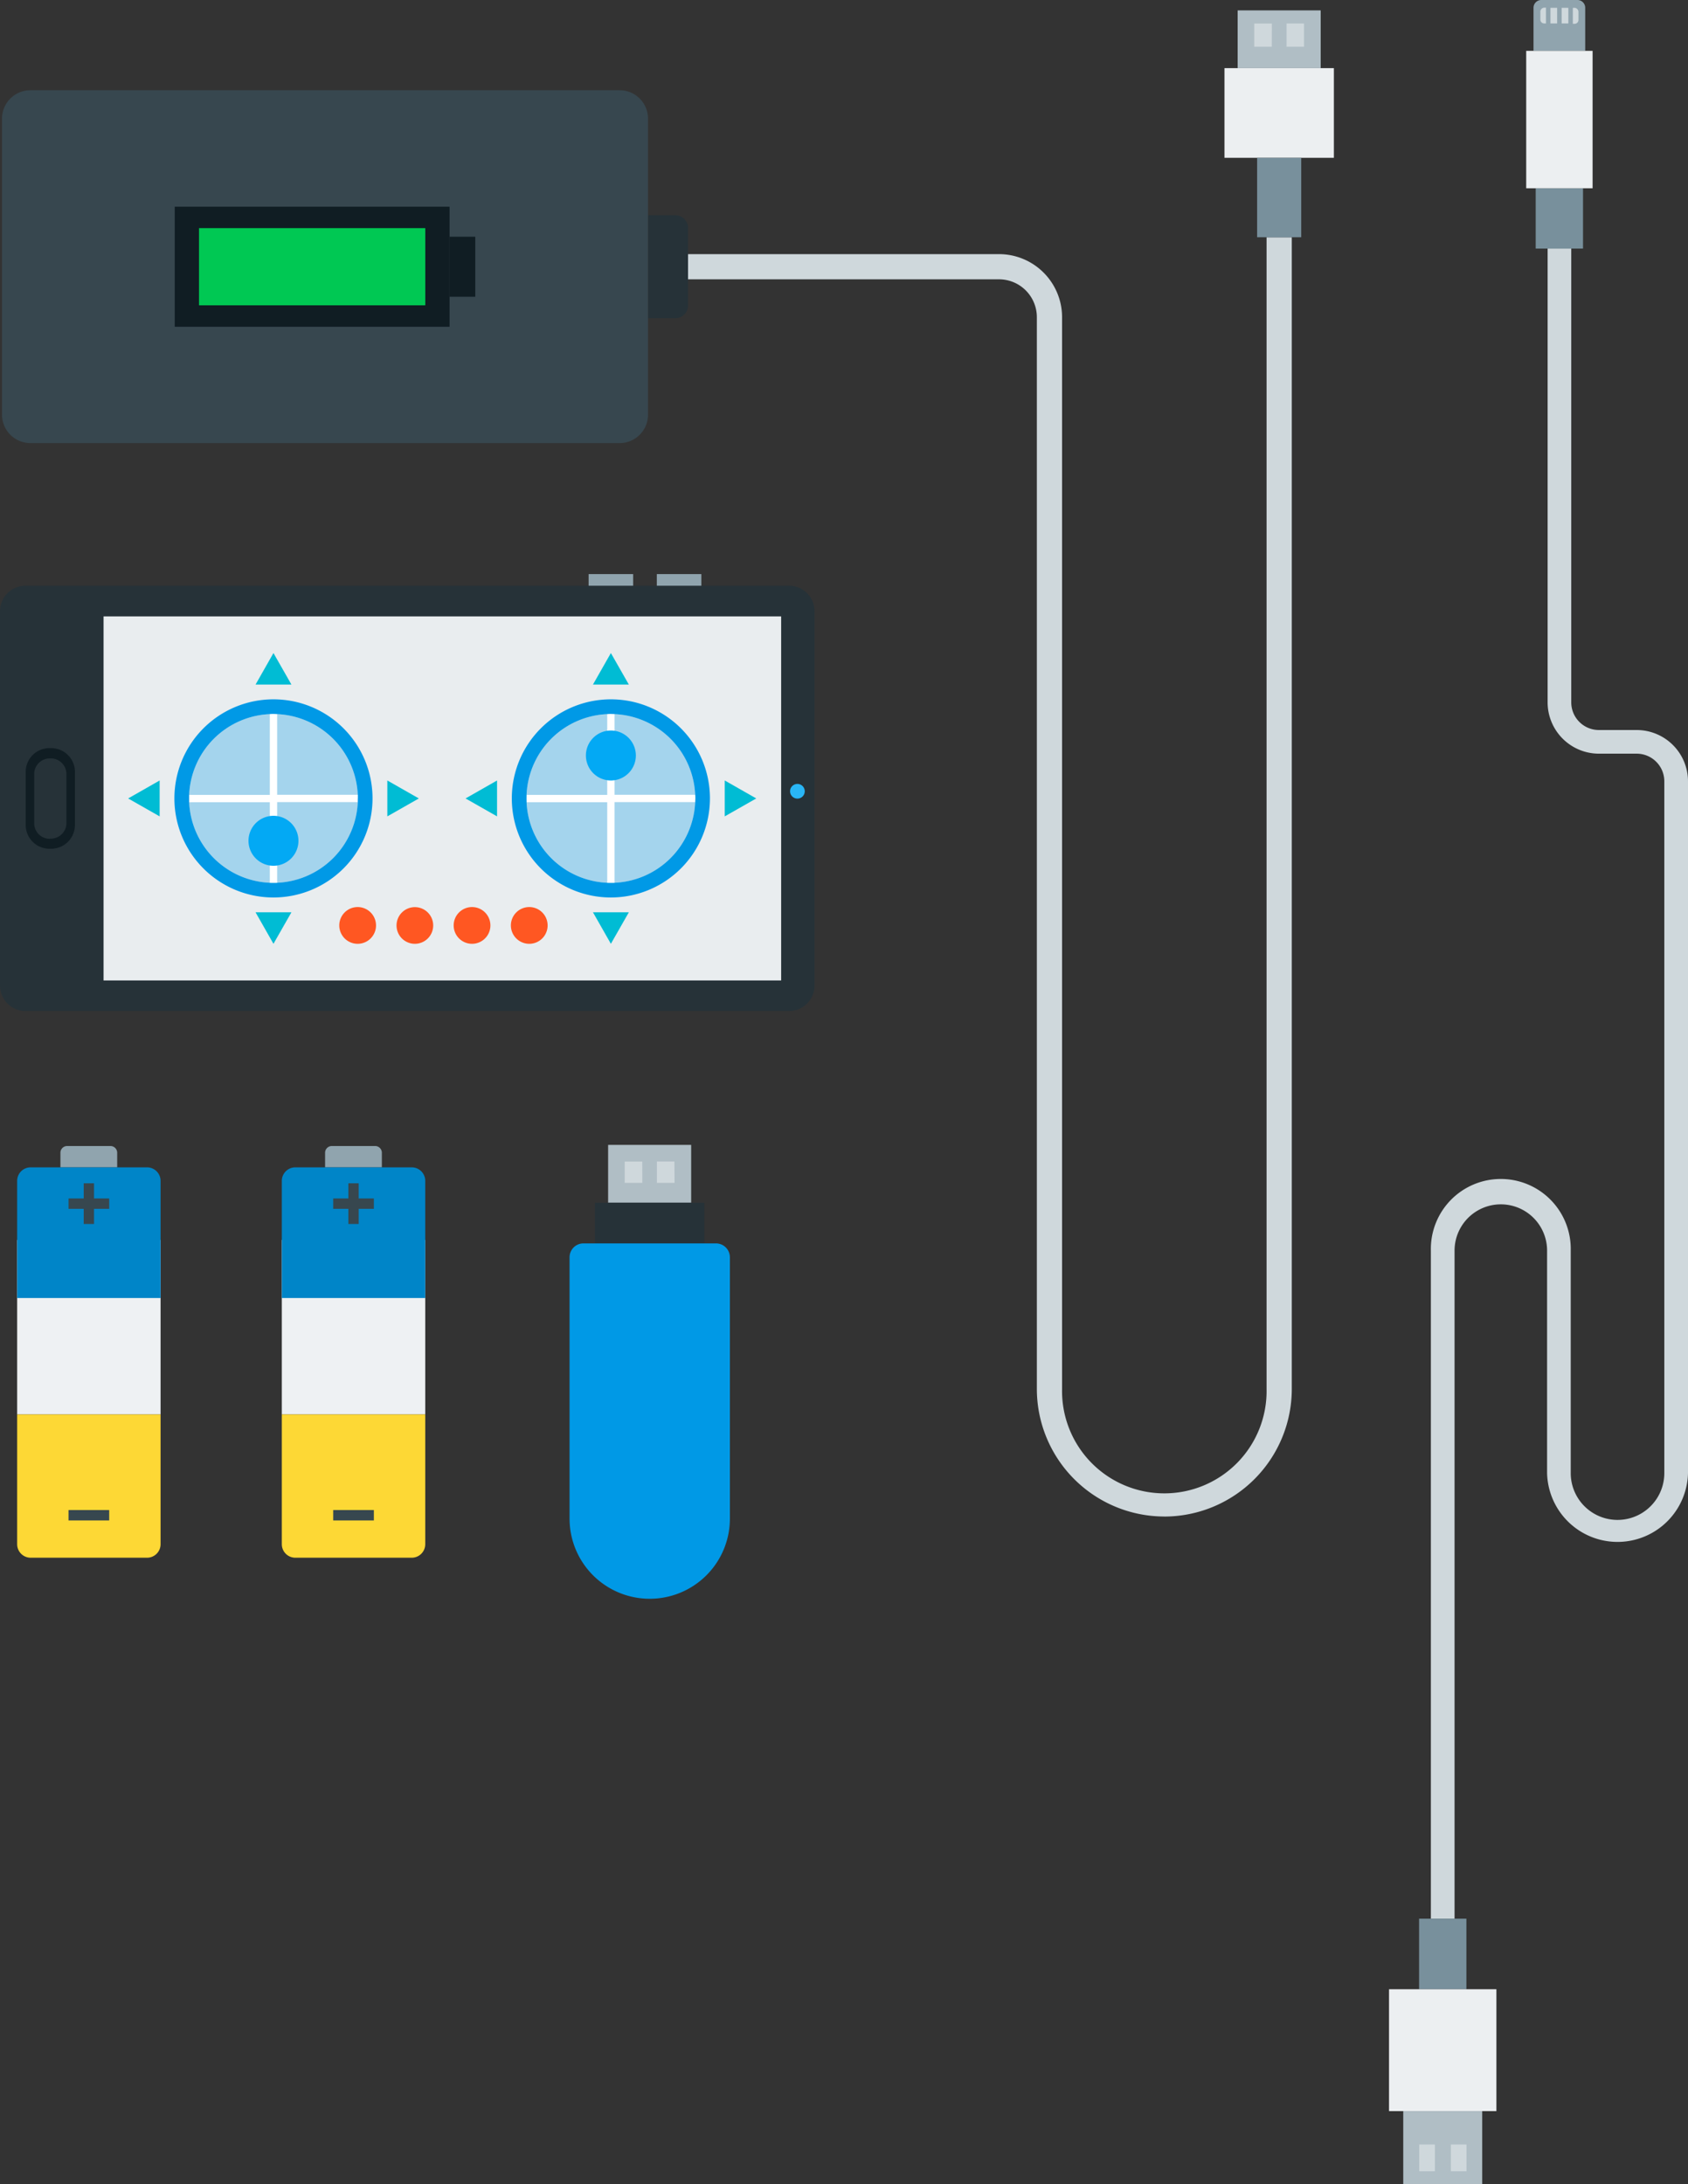 <svg xmlns="http://www.w3.org/2000/svg" xmlns:xlink="http://www.w3.org/1999/xlink" width="416.28" height="538.58" viewBox="0 0 416.28 538.58">
  <rect x="0" y="0" width="416.28" height="538.58" fill="#333333" stroke="none"/>
  <defs>
    <style>
      .cls-1 {
        fill: none;
      }

      .cls-2 {
        fill: #b0bec5;
      }

      .cls-14, .cls-3 {
        fill: #263238;
      }

      .cls-4, .cls-6 {
        fill: #cfd8dc;
      }

      .cls-14, .cls-16, .cls-17, .cls-4, .cls-5, .cls-9 {
        fill-rule: evenodd;
      }

      .cls-20, .cls-5 {
        fill: #0099e6;
      }

      .cls-7 {
        fill: #78909c;
      }

      .cls-8 {
        fill: #eceff1;
      }

      .cls-13, .cls-9 {
        fill: #90a4ae;
      }

      .cls-10 {
        fill: #37474f;
      }

      .cls-11, .cls-16 {
        fill: #101d23;
      }

      .cls-12 {
        fill: #00c853;
      }

      .cls-15 {
        fill: #e9edef;
      }

      .cls-17 {
        fill: #29b6f6;
      }

      .cls-18 {
        fill: #00bcd4;
      }

      .cls-19 {
        fill: #ff5722;
      }

      .cls-21 {
        opacity: 0.3;
      }

      .cls-22 {
        clip-path: url(#clip-path);
      }

      .cls-23 {
        fill: #fff;
      }

      .cls-24 {
        clip-path: url(#clip-path-2);
      }

      .cls-25 {
        fill: #03a9f4;
      }

      .cls-26 {
        fill: #eef1f3;
      }

      .cls-27 {
        fill: #fdd835;
      }

      .cls-28 {
        fill: #0085c8;
      }
    </style>
    <clipPath id="clip-path">
      <rect class="cls-1" x="46.63" y="176.06" width="41.62" height="41.61"/>
    </clipPath>
    <clipPath id="clip-path-2">
      <rect class="cls-1" x="129.85" y="176.06" width="41.61" height="41.61"/>
    </clipPath>
  </defs>
  <title>usb</title>
  <g id="Layer_2" data-name="Layer 2">
    <g id="Layer_1-2" data-name="Layer 1">
      <g>
        <rect class="cls-2" x="149.97" y="282.29" width="20.48" height="14.25"/>
        <rect class="cls-3" x="146.72" y="296.54" width="26.98" height="10.02"/>
        <path class="cls-4" d="M166.35,291.65H162v-5.26h4.32Zm-7.95,0h-4.34V286.4h4.33Z"/>
        <path class="cls-5" d="M180,374.45V310a3.43,3.43,0,0,0-3.42-3.42h-32.7a3.42,3.42,0,0,0-3.42,3.42v64.47A19.76,19.76,0,0,0,160.2,394.2h0A19.76,19.76,0,0,0,180,374.45"/>
        <path class="cls-6" d="M416.28,192.64V363.22a17.38,17.38,0,0,1-34.75,0V308.36a11.41,11.41,0,1,0-22.82,0V473.08h-5.84V308.36a17.25,17.25,0,1,1,34.49,0v54.86a11.54,11.54,0,0,0,23.08,0V192.64a6.82,6.82,0,0,0-6.81-6.81H394.3a12.66,12.66,0,0,1-12.64-12.65V61.29h5.83V173.18A6.82,6.82,0,0,0,394.3,180h9.33a12.66,12.66,0,0,1,12.65,12.65"/>
        <rect class="cls-7" x="349.96" y="473.08" width="11.67" height="17.4"/>
        <rect class="cls-2" x="346.06" y="520.53" width="19.47" height="18.05"/>
        <path class="cls-4" d="M350,535.36h3.87v-6.6H350Zm7.8,0h3.86v-6.6h-3.86Z"/>
        <rect class="cls-8" x="342.55" y="490.48" width="26.48" height="30.05"/>
        <rect class="cls-7" x="378.72" y="46.42" width="11.67" height="14.87"/>
        <path class="cls-9" d="M378.18,12.54V1.9A1.92,1.92,0,0,1,380.12,0H389a1.91,1.91,0,0,1,1.93,1.9V12.54Z"/>
        <rect class="cls-8" x="376.38" y="12.54" width="16.37" height="33.88"/>
        <path class="cls-4" d="M379.87,4.84v-2a1,1,0,0,1,.94-.95h.44V5.78h-.44a.94.94,0,0,1-.94-.94"/>
        <rect class="cls-6" x="382.36" y="1.93" width="1.65" height="3.85"/>
        <rect class="cls-6" x="385.12" y="1.93" width="1.65" height="3.85"/>
        <path class="cls-4" d="M387.88,5.78V1.93h.44a1,1,0,0,1,.94,1v2a.94.94,0,0,1-.94.94h-.44Z"/>
        <path class="cls-6" d="M287.13,373.92a31.47,31.47,0,0,1-31.43-31.43V78.2a9.34,9.34,0,0,0-9.32-9.33H169.67V62.66h76.71A15.56,15.56,0,0,1,261.92,78.2V342.49a25.22,25.22,0,1,0,50.43,0V58.5h6.22v284a31.47,31.47,0,0,1-31.44,31.43"/>
        <path class="cls-10" d="M7.5,22.25H152.81a7,7,0,0,1,7,7v73a7,7,0,0,1-7,7H7.5a7,7,0,0,1-7-7v-73a7,7,0,0,1,7-7"/>
        <path class="cls-3" d="M159.84,53.07h6.69a3.15,3.15,0,0,1,3.15,3.14v19.1a3.15,3.15,0,0,1-3.15,3.15h-6.69Z"/>
        <rect class="cls-2" x="305.22" y="2.56" width="20.48" height="14.24"/>
        <rect class="cls-8" x="301.97" y="16.8" width="26.98" height="22.11"/>
        <path class="cls-4" d="M321.59,11.52h-4.31V5.8h4.31Zm-7.95,0h-4.33V5.81h4.34Z"/>
        <rect class="cls-7" x="310.02" y="38.91" width="10.88" height="19.59"/>
        <rect class="cls-11" x="43.09" y="50.97" width="67.78" height="29.6"/>
        <rect class="cls-11" x="110.87" y="58.37" width="6.34" height="14.8"/>
        <rect class="cls-12" x="49.08" y="56.25" width="55.8" height="19.03"/>
        <rect class="cls-13" x="145.16" y="141.55" width="10.98" height="4.03"/>
        <rect class="cls-13" x="161.98" y="141.55" width="10.98" height="4.03"/>
        <path class="cls-14" d="M6.3,144.42H194.58a6.29,6.29,0,0,1,6.29,6.29V243a6.29,6.29,0,0,1-6.29,6.29H6.3A6.3,6.3,0,0,1,0,243V150.71a6.29,6.29,0,0,1,6.3-6.29"/>
        <rect class="cls-15" x="25.54" y="151.98" width="167.1" height="89.77"/>
        <path class="cls-16" d="M12.2,184.46h.42a5.86,5.86,0,0,1,5.86,5.85v13.11a5.86,5.86,0,0,1-5.86,5.85H12.2a5.85,5.85,0,0,1-5.86-5.85V190.31a5.85,5.85,0,0,1,5.86-5.85m.07,22.32h.28A3.84,3.84,0,0,0,16.38,203V190.79A3.84,3.84,0,0,0,12.55,187h-.28a3.85,3.85,0,0,0-3.84,3.84V203a3.85,3.85,0,0,0,3.84,3.83"/>
        <path class="cls-17" d="M196.65,196.91a1.81,1.81,0,1,1,0-3.62,1.81,1.81,0,0,1,0,3.62"/>
        <polygon class="cls-18" points="67.44 161.02 63.02 168.79 71.87 168.79 67.44 161.02"/>
        <polygon class="cls-18" points="67.44 232.71 71.87 224.94 63.02 224.94 67.44 232.71"/>
        <polygon class="cls-18" points="31.6 196.87 39.37 201.29 39.37 192.44 31.6 196.87"/>
        <polygon class="cls-18" points="103.29 196.87 95.52 192.44 95.52 201.29 103.29 196.87"/>
        <polygon class="cls-18" points="150.65 161.02 146.23 168.79 155.08 168.79 150.65 161.02"/>
        <polygon class="cls-18" points="150.65 232.71 155.08 224.94 146.23 224.94 150.65 232.71"/>
        <polygon class="cls-18" points="114.81 196.87 122.58 201.29 122.58 192.44 114.81 196.87"/>
        <polygon class="cls-18" points="186.5 196.87 178.73 192.44 178.73 201.29 186.5 196.87"/>
        <path class="cls-19" d="M92.73,228.19a4.53,4.53,0,1,0-4.52,4.52,4.53,4.53,0,0,0,4.52-4.52"/>
        <path class="cls-19" d="M106.83,228.19a4.52,4.52,0,1,0-4.52,4.52,4.52,4.52,0,0,0,4.52-4.52"/>
        <path class="cls-19" d="M120.94,228.19a4.53,4.53,0,1,0-4.52,4.52,4.53,4.53,0,0,0,4.52-4.52"/>
        <path class="cls-19" d="M135.05,228.19a4.53,4.53,0,1,0-4.53,4.52,4.53,4.53,0,0,0,4.53-4.52"/>
        <path class="cls-20" d="M67.44,221.29a24.43,24.43,0,1,1,24.43-24.42,24.45,24.45,0,0,1-24.43,24.42m0-45.23a20.81,20.81,0,1,0,20.81,20.81,20.82,20.82,0,0,0-20.81-20.81"/>
        <path class="cls-20" d="M150.65,221.29a24.43,24.43,0,1,1,24.43-24.42,24.45,24.45,0,0,1-24.43,24.42m0-45.23a20.81,20.81,0,1,0,20.81,20.81,20.82,20.82,0,0,0-20.81-20.81"/>
        <g class="cls-21">
          <g class="cls-22">
            <path class="cls-20" d="M67.44,176.06a20.81,20.81,0,1,0,20.81,20.81,20.82,20.82,0,0,0-20.81-20.81"/>
          </g>
        </g>
        <path class="cls-23" d="M88.25,196.87c0-.31,0-.61,0-.91H68.35V176.11c-.3,0-.6-.05-.91-.05s-.6,0-.9.05V196H46.68c0,.3,0,.6,0,.91s0,.6,0,.9H66.54v19.85c.3,0,.6,0,.9,0s.61,0,.91,0V197.77H88.2c0-.3,0-.6,0-.9"/>
        <g class="cls-21">
          <g class="cls-24">
            <path class="cls-20" d="M150.65,176.06a20.81,20.81,0,1,0,20.81,20.81,20.82,20.82,0,0,0-20.81-20.81"/>
          </g>
        </g>
        <path class="cls-23" d="M171.46,196.87c0-.31,0-.61-.05-.91H151.56V176.11c-.31,0-.6-.05-.91-.05s-.6,0-.9.05V196H129.89c0,.3,0,.6,0,.91s0,.6,0,.9h19.86v19.85c.3,0,.6,0,.9,0s.6,0,.91,0V197.77h19.85c0-.3.05-.6.05-.9"/>
        <path class="cls-25" d="M73.6,207.31a6.16,6.16,0,1,0-6.16,6.16,6.16,6.16,0,0,0,6.16-6.16"/>
        <path class="cls-25" d="M156.81,186.28a6.16,6.16,0,1,0-6.16,6.16,6.16,6.16,0,0,0,6.16-6.16"/>
        <rect class="cls-26" x="4.23" y="305.73" width="35.37" height="43.02"/>
        <path class="cls-13" d="M28.9,284.23v3.6h-14v-3.6a1.66,1.66,0,0,1,1.67-1.66H27.23a1.66,1.66,0,0,1,1.67,1.66"/>
        <path class="cls-27" d="M39.6,348.75v32a3.33,3.33,0,0,1-3.33,3.33H7.57a3.33,3.33,0,0,1-3.34-3.33v-32Z"/>
        <path class="cls-28" d="M39.6,291.17v28.88H4.23V291.17a3.33,3.33,0,0,1,3.34-3.34h28.7a3.33,3.33,0,0,1,3.33,3.34"/>
        <polygon class="cls-10" points="26.93 295.5 23.19 295.5 23.19 291.76 20.64 291.76 20.64 295.5 16.9 295.5 16.9 298.06 20.64 298.06 20.64 301.79 23.19 301.79 23.19 298.06 26.93 298.06 26.93 295.5"/>
        <rect class="cls-10" x="16.9" y="372.33" width="10.03" height="2.56"/>
        <rect class="cls-26" x="69.5" y="305.73" width="35.37" height="43.02"/>
        <path class="cls-13" d="M94.17,284.23v3.6h-14v-3.6a1.66,1.66,0,0,1,1.67-1.66H92.5a1.66,1.66,0,0,1,1.67,1.66"/>
        <path class="cls-27" d="M104.87,348.75v32a3.33,3.33,0,0,1-3.33,3.33H72.83a3.33,3.33,0,0,1-3.33-3.33v-32Z"/>
        <path class="cls-28" d="M104.87,291.17v28.88H69.5V291.17a3.33,3.33,0,0,1,3.33-3.34h28.71a3.33,3.33,0,0,1,3.33,3.34"/>
        <polygon class="cls-10" points="92.2 295.5 88.46 295.5 88.46 291.76 85.91 291.76 85.91 295.5 82.17 295.5 82.17 298.06 85.91 298.06 85.91 301.79 88.46 301.79 88.46 298.06 92.2 298.06 92.2 295.5"/>
        <rect class="cls-10" x="82.17" y="372.33" width="10.03" height="2.56"/>
      </g>
    </g>
  </g>
</svg>
